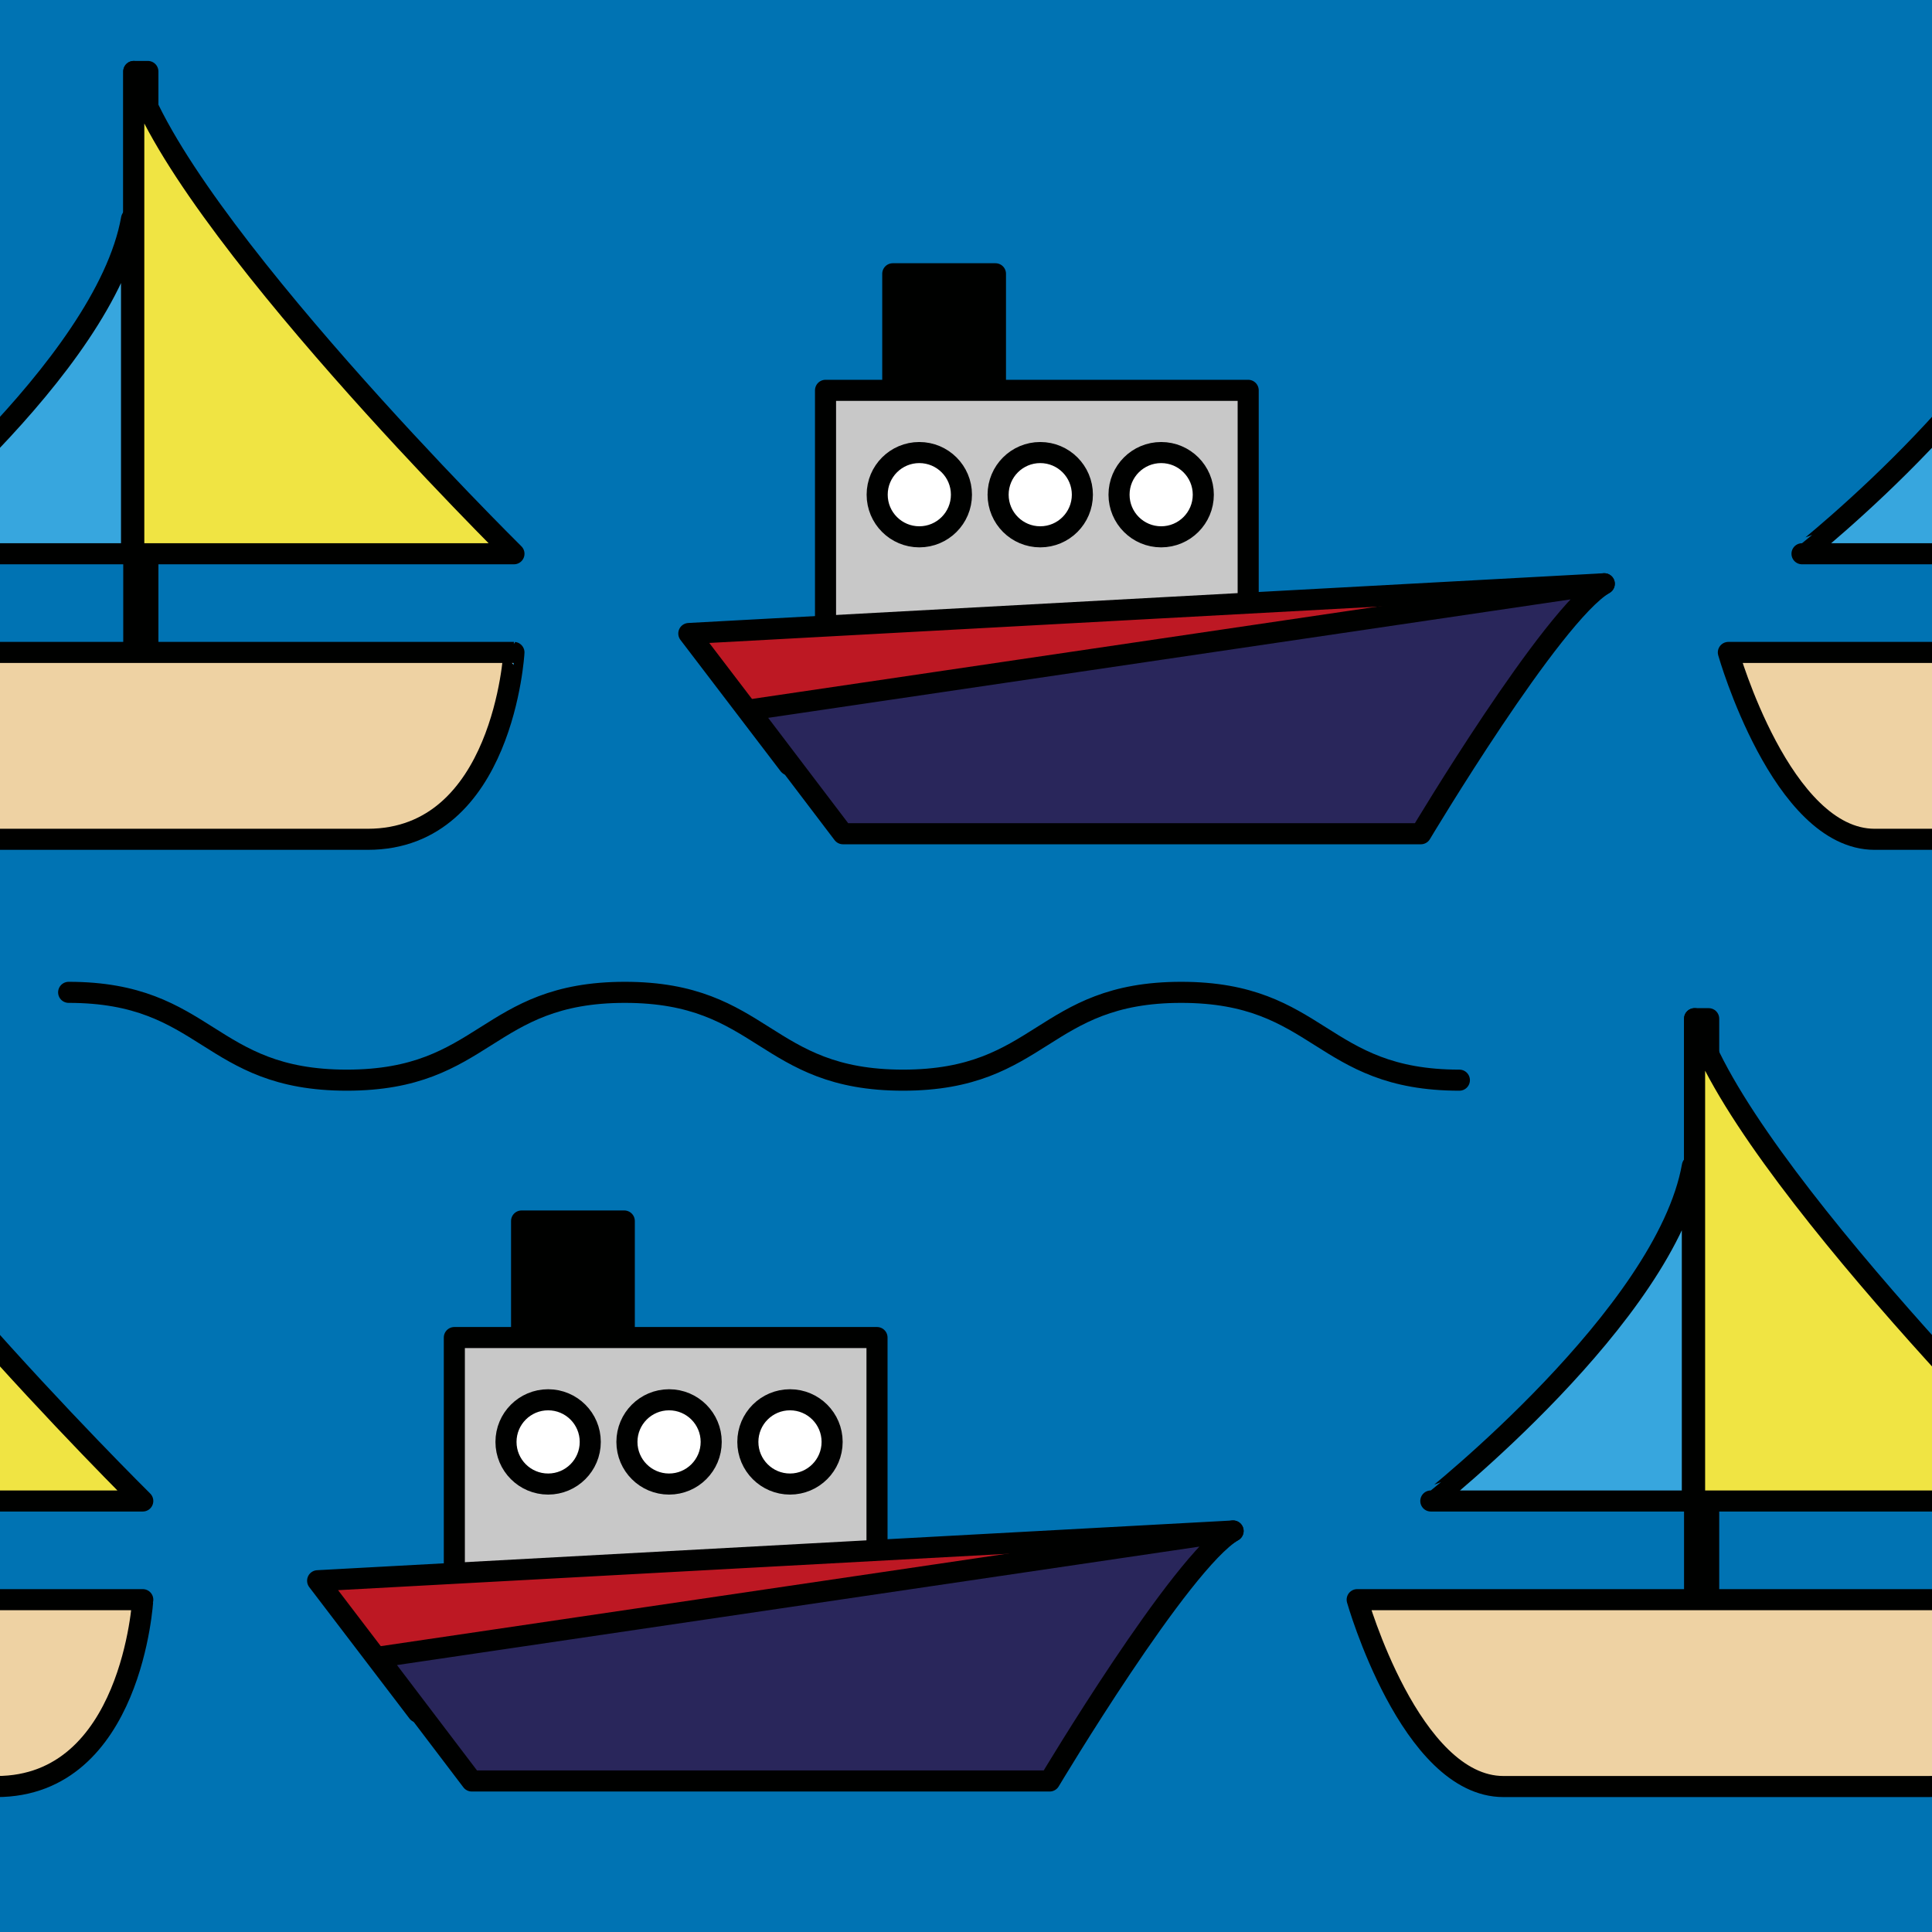 <?xml version="1.0" encoding="utf-8"?>
<!-- Generator: Adobe Illustrator 16.0.0, SVG Export Plug-In . SVG Version: 6.00 Build 0)  -->
<!DOCTYPE svg PUBLIC "-//W3C//DTD SVG 1.1//EN" "http://www.w3.org/Graphics/SVG/1.1/DTD/svg11.dtd">
<svg version="1.1" xmlns="http://www.w3.org/2000/svg" xmlns:xlink="http://www.w3.org/1999/xlink" x="0px" y="0px" width="220px"
	 height="220px" viewBox="0 0 220 220" enable-background="new 0 0 220 220" xml:space="preserve">
<rect x="0" y="0" width="220" height="220" fill="#808080" stroke="none"/>
<g id="bg" display="none">
	<rect x="-745.836" y="-981.787" display="inline" fill="#FFFFFF" width="3240.076" height="8444.104"/>
</g>
<g id="Layer_3" display="none">
</g>
<g id="Layer_1">
	<g>
		<defs>
			<rect id="SVGID_261_" x="-300" width="220" height="220"/>
		</defs>
		<clipPath id="SVGID_2_">
			<use xlink:href="#SVGID_261_"  overflow="visible"/>
		</clipPath>
	</g>
	<g>
		<defs>
			<rect id="SVGID_269_" width="220" height="220"/>
		</defs>
		<clipPath id="SVGID_4_">
			<use xlink:href="#SVGID_269_"  overflow="visible"/>
		</clipPath>
		<g clip-path="url(#SVGID_4_)">
			<g>
				<rect fill="#0073B3" width="220" height="220"/>
			</g>
		</g>
		<g clip-path="url(#SVGID_4_)">
			
				<rect x="101.661" y="31.175" fill="#000100" stroke="#000100" stroke-width="2.4" stroke-linecap="round" stroke-linejoin="round" stroke-miterlimit="10" width="11.694" height="13.68"/>
			
				<rect x="94.004" y="44.447" fill="#C8C8C8" stroke="#000100" stroke-width="2.4" stroke-linecap="round" stroke-linejoin="round" stroke-miterlimit="10" width="48.129" height="32.636"/>
			<g>
				
					<polyline fill="#BD1823" stroke="#000100" stroke-width="2.4" stroke-linecap="round" stroke-linejoin="round" stroke-miterlimit="10" points="
					173.827,71.521 182.681,66.474 78.437,72.138 89.849,87.103 				"/>
			</g>
			
				<circle fill="#FFFFFF" stroke="#000100" stroke-width="2.4" stroke-linecap="round" stroke-linejoin="round" stroke-miterlimit="10" cx="104.683" cy="56.331" r="4.798"/>
			
				<circle fill="#FFFFFF" stroke="#000100" stroke-width="2.4" stroke-linecap="round" stroke-linejoin="round" stroke-miterlimit="10" cx="118.454" cy="56.331" r="4.798"/>
			
				<circle fill="#FFFFFF" stroke="#000100" stroke-width="2.4" stroke-linecap="round" stroke-linejoin="round" stroke-miterlimit="10" cx="132.224" cy="56.331" r="4.798"/>
			
				<path fill="#29265B" stroke="#000100" stroke-width="2.4" stroke-linecap="round" stroke-linejoin="round" stroke-miterlimit="10" d="
				M85.291,80.852L95.99,94.94h65.805c0,0,14.917-24.976,20.886-28.466L85.291,80.852z"/>
		</g>
		<g clip-path="url(#SVGID_4_)">
			
				<rect x="15.233" y="8.138" fill="#000100" stroke="#000100" stroke-width="2.4" stroke-linecap="round" stroke-linejoin="round" stroke-miterlimit="10" width="1.606" height="70.636"/>
			
				<path fill="#37A6DE" stroke="#000100" stroke-width="2.4" stroke-linecap="round" stroke-linejoin="round" stroke-miterlimit="10" d="
				M14.979,24.914v38.144h-29.781C-14.802,63.058,11.985,41.849,14.979,24.914z"/>
			
				<path fill="#F0E443" stroke="#000100" stroke-width="2.4" stroke-linecap="round" stroke-linejoin="round" stroke-miterlimit="10" d="
				M58.525,63.058c0,0-38.235-37.768-43.292-54.92v54.92H58.525z"/>
			
				<path fill="#EED2A3" stroke="#000100" stroke-width="2.4" stroke-linecap="round" stroke-linejoin="round" stroke-miterlimit="10" d="
				M41.865,95.573c-15.475,0-37.778,0-48.395,0c-10.616,0-16.659-21.279-16.659-21.279h81.713
				C58.525,74.294,57.341,95.573,41.865,95.573z"/>
		</g>
		<g clip-path="url(#SVGID_4_)">
			
				<rect x="59.394" y="139.037" fill="#000100" stroke="#000100" stroke-width="2.4" stroke-linecap="round" stroke-linejoin="round" stroke-miterlimit="10" width="11.694" height="13.679"/>
			
				<rect x="51.736" y="152.309" fill="#C8C8C8" stroke="#000100" stroke-width="2.4" stroke-linecap="round" stroke-linejoin="round" stroke-miterlimit="10" width="48.13" height="32.637"/>
			<g>
				
					<polyline fill="#BD1823" stroke="#000100" stroke-width="2.4" stroke-linecap="round" stroke-linejoin="round" stroke-miterlimit="10" points="
					131.56,179.383 140.413,174.336 36.169,180 47.581,194.965 				"/>
			</g>
			
				<circle fill="#FFFFFF" stroke="#000100" stroke-width="2.4" stroke-linecap="round" stroke-linejoin="round" stroke-miterlimit="10" cx="62.416" cy="164.193" r="4.798"/>
			
				<circle fill="#FFFFFF" stroke="#000100" stroke-width="2.4" stroke-linecap="round" stroke-linejoin="round" stroke-miterlimit="10" cx="76.187" cy="164.193" r="4.798"/>
			
				<circle fill="#FFFFFF" stroke="#000100" stroke-width="2.4" stroke-linecap="round" stroke-linejoin="round" stroke-miterlimit="10" cx="89.957" cy="164.193" r="4.798"/>
			
				<path fill="#29265B" stroke="#000100" stroke-width="2.4" stroke-linecap="round" stroke-linejoin="round" stroke-miterlimit="10" d="
				M43.023,188.713l10.7,14.09h65.805c0,0,14.917-24.977,20.886-28.467L43.023,188.713z"/>
		</g>
		<g clip-path="url(#SVGID_4_)">
			
				<path fill="#F0E443" stroke="#000100" stroke-width="2.4" stroke-linecap="round" stroke-linejoin="round" stroke-miterlimit="10" d="
				M16.257,170.92c0,0-38.235-37.768-43.292-54.92v54.92H16.257z"/>
			
				<path fill="#EED2A3" stroke="#000100" stroke-width="2.4" stroke-linecap="round" stroke-linejoin="round" stroke-miterlimit="10" d="
				M-0.402,203.436c-15.475,0-37.779,0-48.395,0c-10.617,0-16.659-21.28-16.659-21.28h81.713
				C16.257,182.155,15.073,203.436-0.402,203.436z"/>
		</g>
		<g clip-path="url(#SVGID_4_)">
			
				<path fill="#37A6DE" stroke="#000100" stroke-width="2.4" stroke-linecap="round" stroke-linejoin="round" stroke-miterlimit="10" d="
				M234.979,24.914v38.144h-29.781C205.198,63.058,231.985,41.849,234.979,24.914z"/>
			
				<path fill="#EED2A3" stroke="#000100" stroke-width="2.4" stroke-linecap="round" stroke-linejoin="round" stroke-miterlimit="10" d="
				M261.865,95.573c-15.475,0-37.778,0-48.395,0c-10.616,0-16.659-21.279-16.659-21.279h81.713
				C278.525,74.294,277.341,95.573,261.865,95.573z"/>
		</g>
		<g clip-path="url(#SVGID_4_)">
			
				<rect x="192.965" y="116" fill="#000100" stroke="#000100" stroke-width="2.4" stroke-linecap="round" stroke-linejoin="round" stroke-miterlimit="10" width="1.606" height="70.637"/>
			
				<path fill="#37A6DE" stroke="#000100" stroke-width="2.4" stroke-linecap="round" stroke-linejoin="round" stroke-miterlimit="10" d="
				M192.711,132.775v38.145h-29.781C162.931,170.92,189.717,149.711,192.711,132.775z"/>
			
				<path fill="#F0E443" stroke="#000100" stroke-width="2.4" stroke-linecap="round" stroke-linejoin="round" stroke-miterlimit="10" d="
				M236.257,170.92c0,0-38.235-37.768-43.292-54.92v54.92H236.257z"/>
			
				<path fill="#EED2A3" stroke="#000100" stroke-width="2.4" stroke-linecap="round" stroke-linejoin="round" stroke-miterlimit="10" d="
				M219.598,203.436c-15.475,0-37.779,0-48.395,0c-10.617,0-16.659-21.28-16.659-21.28h81.713
				C236.257,182.155,235.073,203.436,219.598,203.436z"/>
		</g>
		<g clip-path="url(#SVGID_4_)">
			
				<path fill="none" stroke="#000100" stroke-width="2.4" stroke-linecap="round" stroke-linejoin="round" stroke-miterlimit="10" d="
				M7.817,113c15.835,0,15.835,10,31.67,10c15.835,0,15.835-10,31.671-10c15.836,0,15.836,10,31.672,10
				c15.838,0,15.838-10,31.676-10s15.838,10,31.676,10"/>
		</g>
	</g>
</g>
</svg>
